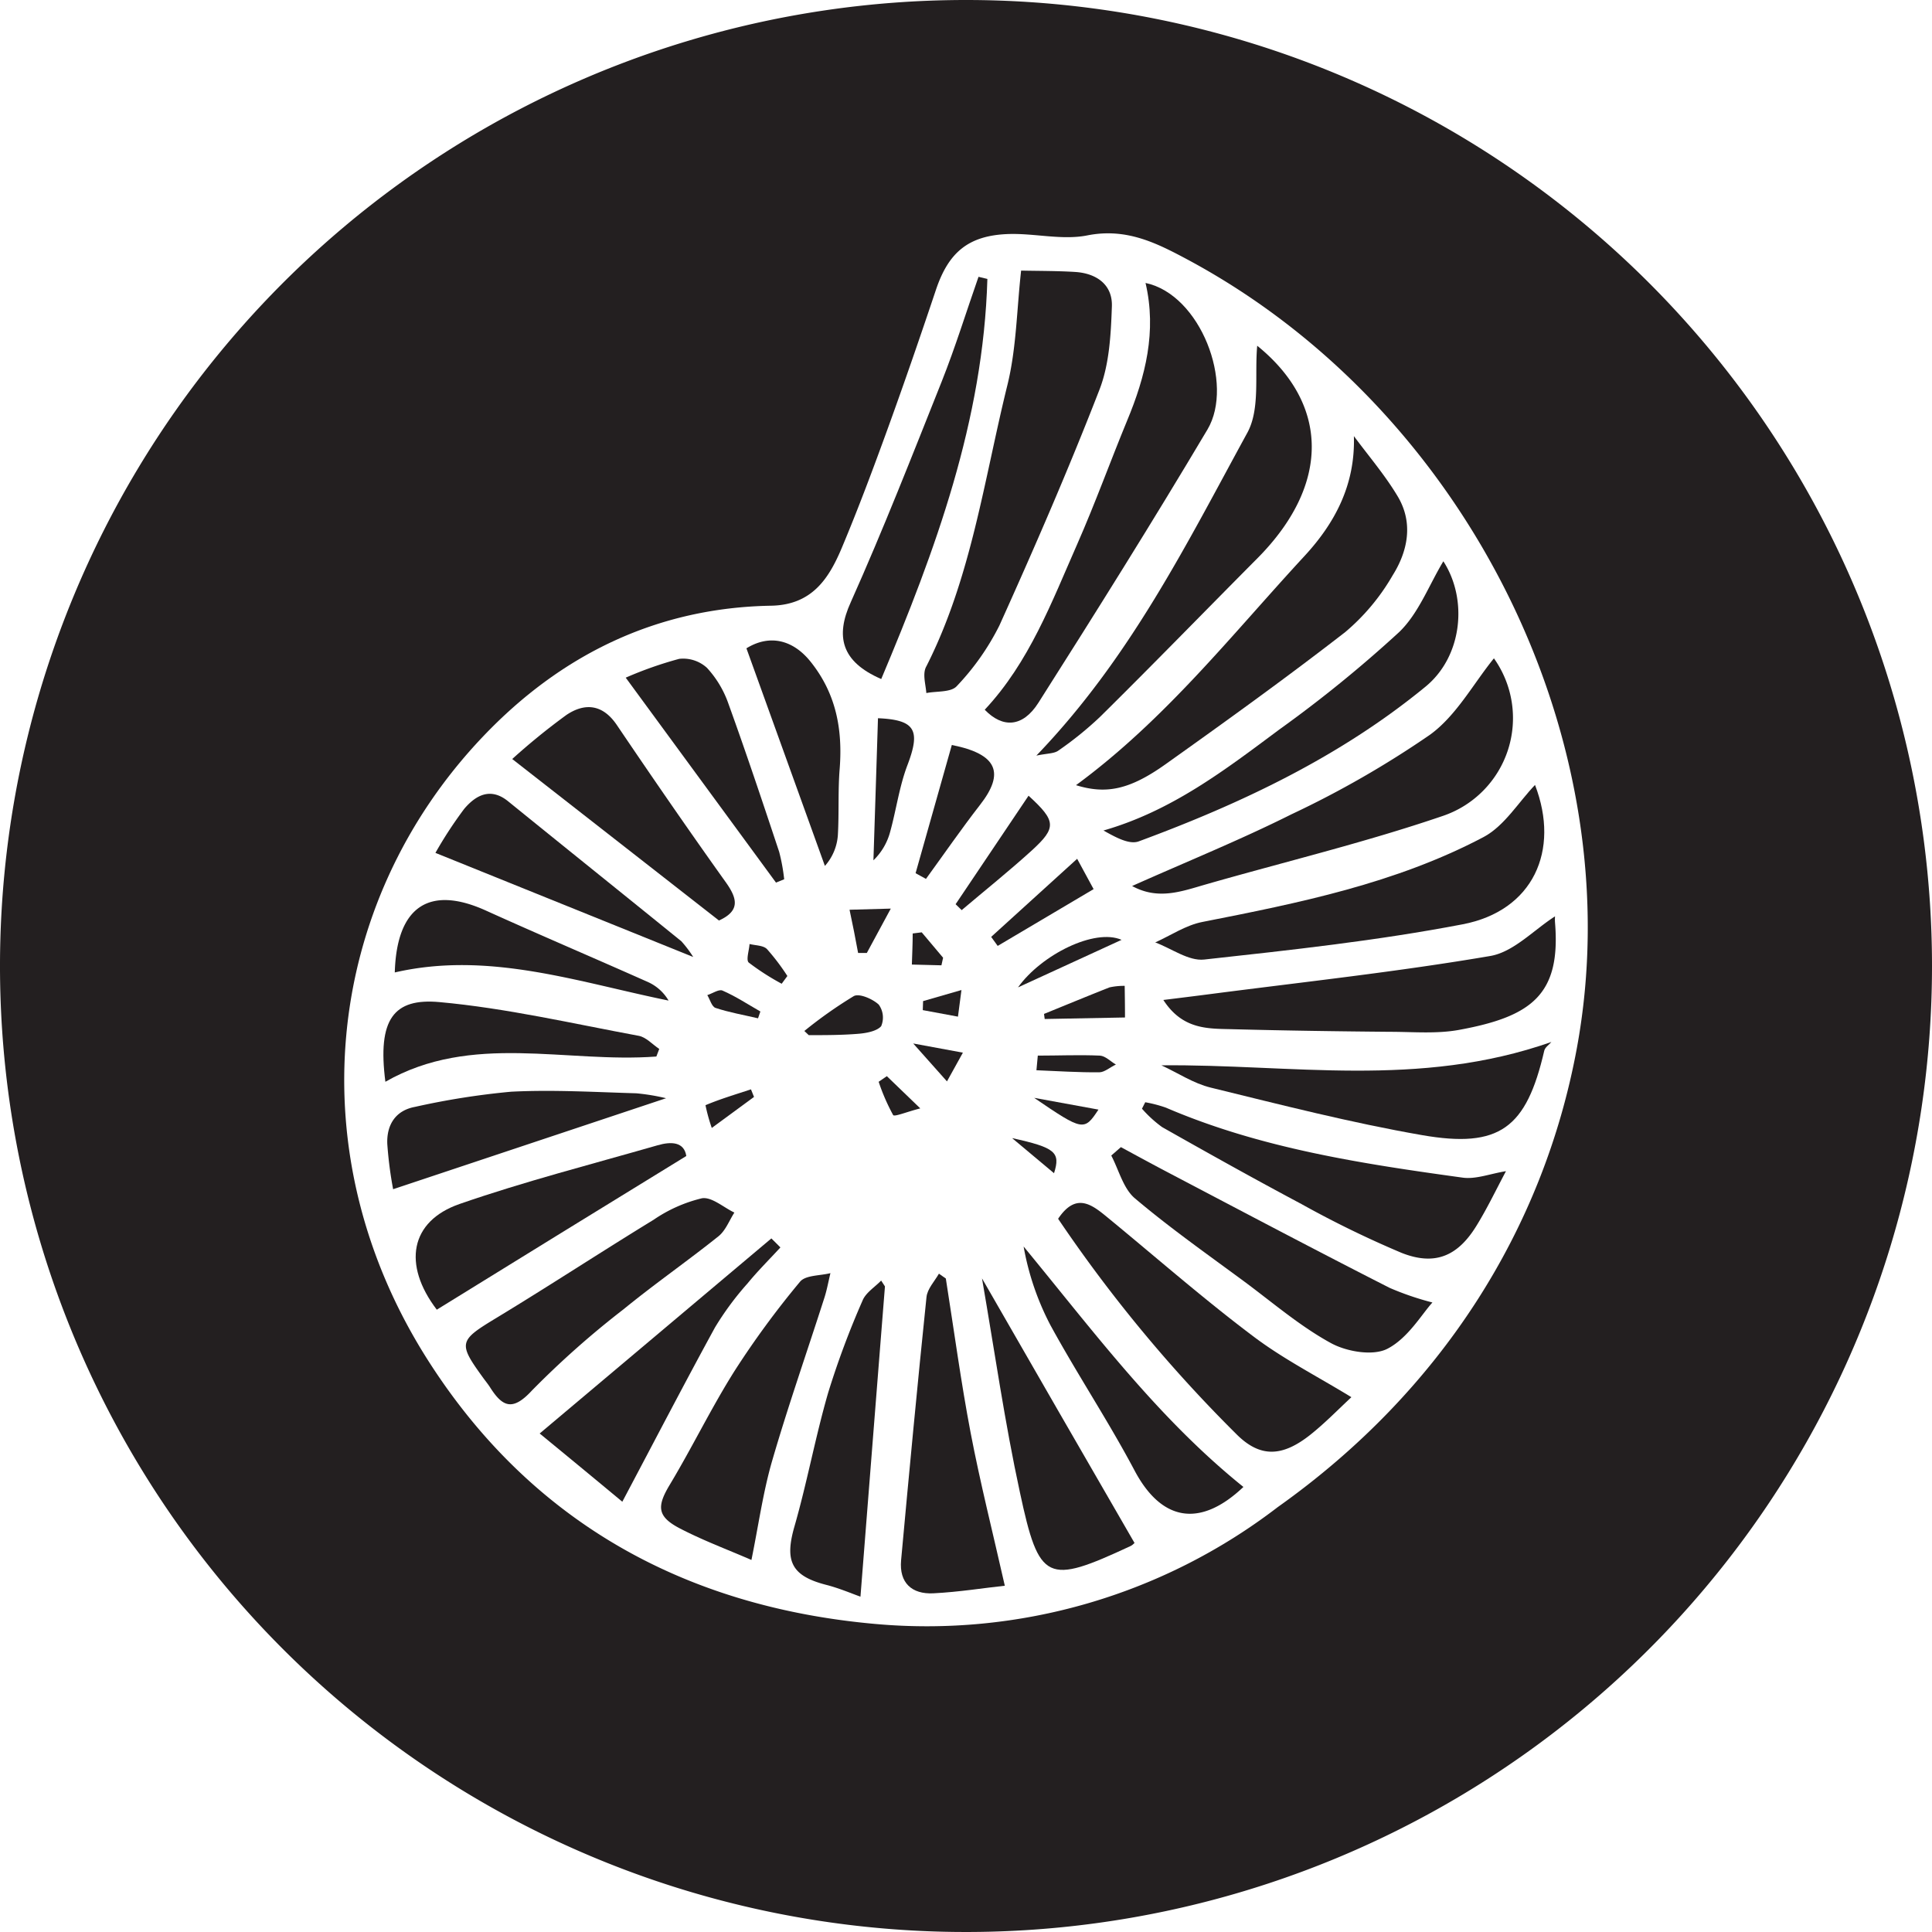 <svg id="Layer_1" data-name="Layer 1" xmlns="http://www.w3.org/2000/svg" viewBox="0 0 254.82 254.82"><defs><style>.cls-1{fill:#231f20;}</style></defs><title>fossil</title><path class="cls-1" d="M198.9,124.36c-3.37,7.65-6.33,15.57-12.2,21.84,2.36,2.44,5,2.35,7.08-.92,7.58-11.93,15.09-23.91,22.31-36.06,3.54-6-.92-17.78-8.18-19.31,1.49,6.39,0,12.33-2.43,18.16C203.25,113.48,201.26,119,198.9,124.36Z" transform="translate(-56.82 -52.59)"/><path class="cls-1" d="M173.05,142.15c7.16-17,13.46-34.1,14-52.77l-1.17-.28c-1.61,4.6-3.05,9.27-4.85,13.8-3.89,9.76-7.72,19.55-12,29.12C167,136.49,167.74,139.85,173.05,142.15Z" transform="translate(-56.82 -52.59)"/><path class="cls-1" d="M179,144c1.35-.27,3.23-.07,4-.9a33,33,0,0,0,5.63-8c4.63-10.26,9.12-20.59,13.19-31.08,1.32-3.38,1.52-7.3,1.65-11,.11-2.86-2-4.38-4.84-4.56-2.4-.15-4.82-.13-7.13-.18-.58,5.17-.62,10.28-1.81,15.1-3.08,12.48-4.76,25.4-10.68,37.08C178.45,141.42,178.91,142.82,179,144Z" transform="translate(-56.82 -52.59)"/><path class="cls-1" d="M192.48,157.54l-9.62,14.31.8.78c3.09-2.62,6.26-5.15,9.26-7.88C196.21,161.74,196.12,160.87,192.48,157.54Z" transform="translate(-56.82 -52.59)"/><path class="cls-1" d="M183.82,191.43l-6.55-1.21,4.45,5Z" transform="translate(-56.82 -52.59)"/><path class="cls-1" d="M163.49,189.12c2.18,0,4.37,0,6.55-.18,1-.08,2.41-.33,3-1a2.91,2.91,0,0,0-.32-2.85c-.81-.75-2.56-1.51-3.29-1.12a58.18,58.18,0,0,0-6.52,4.6Z" transform="translate(-56.82 -52.59)"/><path class="cls-1" d="M150.7,201.36l5.57-4.09-.4-1c-2,.66-4.06,1.27-6,2.09A23.5,23.5,0,0,0,150.7,201.36Z" transform="translate(-56.82 -52.59)"/><path class="cls-1" d="M160.67,181.32a28.77,28.77,0,0,0-2.69-3.55c-.49-.5-1.51-.47-2.3-.67-.05.84-.49,2.12-.1,2.45a32.44,32.44,0,0,0,4.34,2.79Z" transform="translate(-56.82 -52.59)"/><path class="cls-1" d="M178.53,185.82l4.64.86c.13-1,.27-2,.46-3.51l-5.06,1.46Z" transform="translate(-56.82 -52.59)"/><path class="cls-1" d="M160.25,168.56a25,25,0,0,0-.66-3.61c-2.17-6.53-4.35-13.06-6.69-19.53a13.57,13.57,0,0,0-2.83-4.74,4.65,4.65,0,0,0-3.67-1.19,50.15,50.15,0,0,0-7.05,2.48L159.17,169Z" transform="translate(-56.82 -52.59)"/><path class="cls-1" d="M157.11,186c-1.65-.94-3.25-2-5-2.76-.47-.21-1.31.38-2,.6.36.59.59,1.53,1.09,1.69,1.82.6,3.73.93,5.6,1.37Z" transform="translate(-56.82 -52.59)"/><path class="cls-1" d="M167.33,162.74c.17-2.92,0-5.85.24-8.76.4-5.2-.47-9.92-3.85-14.13-2.32-2.89-5.41-3.63-8.45-1.75l10.35,28.7A6.81,6.81,0,0,0,167.33,162.74Z" transform="translate(-56.82 -52.59)"/><path class="cls-1" d="M191.09,182.82l13.66-6.27C201.22,175,194.18,178.49,191.09,182.82Z" transform="translate(-56.82 -52.59)"/><path class="cls-1" d="M205.16,182.62a8.8,8.8,0,0,0-2,.2c-2.89,1.14-5.76,2.33-8.64,3.5l.09.67,10.59-.2C205.2,185.25,205.18,184,205.16,182.62Z" transform="translate(-56.82 -52.59)"/><path class="cls-1" d="M204,193c-.7-.41-1.39-1.14-2.11-1.18-2.72-.12-5.46,0-8.19,0l-.18,1.93c2.77.11,5.55.3,8.32.27C202.53,194,203.25,193.34,204,193Z" transform="translate(-56.82 -52.59)"/><path class="cls-1" d="M195.84,207.33c.88-2.77.18-3.37-5.53-4.63Z" transform="translate(-56.82 -52.59)"/><path class="cls-1" d="M201.7,198.94l-8.48-1.55C199.65,201.77,199.82,201.8,201.7,198.94Z" transform="translate(-56.82 -52.59)"/><path class="cls-1" d="M196.44,151.57a45.46,45.46,0,0,0,5.46-4.42c7-6.91,13.82-13.94,20.74-20.9,9.64-9.69,9.54-20.32,0-28.06-.36,3.84.41,8.33-1.3,11.47-8,14.63-15.43,29.7-27.83,42.59C195,151.94,195.87,152,196.44,151.57Z" transform="translate(-56.82 -52.59)"/><path class="cls-1" d="M152.58,169c-4.9-6.86-9.68-13.8-14.4-20.78-1.87-2.77-4.23-2.95-6.64-1.34a87.1,87.1,0,0,0-7.16,5.82L151.65,174C154.41,172.74,154.12,171.17,152.58,169Z" transform="translate(-56.82 -52.59)"/><path class="cls-1" d="M181.21,178.91l-2.82-3.35-1.19.15c0,1.37-.07,2.73-.11,4.1l3.9.1C181.06,179.58,181.13,179.24,181.21,178.91Z" transform="translate(-56.82 -52.59)"/><path class="cls-1" d="M170,178.28h1.15l3.16-5.85-5.44.15Q169.48,175.43,170,178.28Z" transform="translate(-56.82 -52.59)"/><path class="cls-1" d="M172.62,147.32c-.2,6.41-.4,12.57-.6,18.74a8.1,8.1,0,0,0,2.21-3.77c.81-2.93,1.21-6,2.29-8.82C178.26,148.89,177.54,147.53,172.62,147.32Z" transform="translate(-56.82 -52.59)"/><path class="cls-1" d="M186.08,158.75c3.28-4.2,2.32-6.7-3.72-7.9-1.59,5.61-3.18,11.26-4.78,16.91l1.37.75C181.32,165.25,183.61,161.93,186.08,158.75Z" transform="translate(-56.82 -52.59)"/><path class="cls-1" d="M187.55,176.16l.86,1.19,12.65-7.49-2.17-4Z" transform="translate(-56.82 -52.59)"/><path class="cls-1" d="M191.83,217a35.71,35.71,0,0,0,3.55,10.4c3.53,6.46,7.62,12.61,11.07,19.12,3.52,6.66,8.59,7.67,14.37,2.19C209.48,239.59,201,228.12,191.83,217Z" transform="translate(-56.82 -52.59)"/><path class="cls-1" d="M249.71,207.91c-13.33-1.84-26.62-3.86-39.12-9.23a17.52,17.52,0,0,0-2.72-.71l-.43.85a16,16,0,0,0,2.66,2.43c6.09,3.45,12.2,6.86,18.38,10.15a135.3,135.3,0,0,0,13.21,6.44c4.38,1.73,7.39.44,9.85-3.55,1.41-2.27,2.56-4.7,3.91-7.23C253.32,207.41,251.45,208.16,249.71,207.91Z" transform="translate(-56.82 -52.59)"/><path class="cls-1" d="M253.37,178.68c-12.18,2.08-24.48,3.41-36.74,5-2,.26-3.93.5-6.37.8,2.59,4,6,3.77,9.2,3.86,6.91.18,13.82.28,20.72.34,3,0,6.16.29,9.11-.26,9.52-1.75,13.41-4.64,12.63-14.13a5.39,5.39,0,0,1,0-.84C259.12,175.24,256.45,178.16,253.37,178.68Z" transform="translate(-56.82 -52.59)"/><path class="cls-1" d="M210,193.1c2.17,1,4.24,2.39,6.51,2.94,9.24,2.26,18.47,4.63,27.83,6.26,10.3,1.8,13.8-.93,16.16-11.13.1-.44.63-.78.94-1.15C243.94,196.17,227.06,192.93,210,193.1Z" transform="translate(-56.82 -52.59)"/><path class="cls-1" d="M146.69,176.74c-7.61-6.17-15.25-12.3-22.86-18.47-2.36-1.91-4.31-.73-5.78,1a53.78,53.78,0,0,0-3.8,5.81l34,13.73A14.89,14.89,0,0,0,146.69,176.74Z" transform="translate(-56.82 -52.59)"/><path class="cls-1" d="M203.11,213.34c-2.13-1.75-4.28-3.66-6.73,0a189,189,0,0,0,23.49,28.38c3.16,3.19,6.09,3,9.72.15,1.92-1.52,3.64-3.29,5.47-5-4.55-2.78-9.05-5.07-13-8.07C215.55,223.9,209.41,218.52,203.11,213.34Z" transform="translate(-56.82 -52.59)"/><path class="cls-1" d="M228.89,125.91c-9.58,10.36-18.34,21.56-30.15,30.24,3.92,1.21,7,.64,11.72-2.7,8-5.69,16-11.45,23.8-17.5a28.17,28.17,0,0,0,6.24-7.47c2-3.18,2.75-6.89.7-10.37-1.68-2.83-3.86-5.37-5.81-8C235.59,116.6,232.83,121.64,228.89,125.91Z" transform="translate(-56.82 -52.59)"/><path class="cls-1" d="M184.23,52.59A127.41,127.41,0,1,0,311.64,180,127.41,127.41,0,0,0,184.23,52.59Zm80.56,138.29c-4.4,23.79-17.83,45.15-39.43,60.48a76,76,0,0,1-53.21,15.41c-24.84-2.24-45-13.3-58.57-34.28C95.77,205,99.52,171.8,120.52,149.74c10.25-10.78,22.91-17,38-17.26,5.39-.1,7.62-3.56,9.34-7.66,2.18-5.19,4.15-10.47,6.07-15.76,2.2-6.07,4.3-12.17,6.35-18.29,1.65-4.88,4.25-7.11,9.47-7.31,3.51-.13,7.17.85,10.52.17,5.12-1,9.08,1,13.19,3.2C250.5,106.7,272.21,150.74,264.79,190.88Z" transform="translate(-56.82 -52.59)"/><path class="cls-1" d="M186.34,221.2c1.67,9.64,3,19,5,28.22,2.54,11.86,3.57,12.21,14.56,7.1.4-.18.69-.58.54-.45C199.73,244.48,193.18,233.09,186.34,221.2Z" transform="translate(-56.82 -52.59)"/><path class="cls-1" d="M252.48,163c-11.58,6.11-24.33,8.69-37.07,11.19-2.17.42-4.16,1.77-6.22,2.7,2.15.8,4.4,2.48,6.44,2.26,11.41-1.25,22.85-2.49,34.11-4.65,9.29-1.78,12.87-9.73,9.54-18.38C257.1,158.39,255.24,161.54,252.48,163Z" transform="translate(-56.82 -52.59)"/><path class="cls-1" d="M245.41,149.51A128.93,128.93,0,0,1,227.14,160c-6.75,3.38-13.77,6.22-21,9.45,3.43,1.88,6.52.71,9.65-.19,10.45-3,21.05-5.54,31.32-9.05a13.62,13.62,0,0,0,6.75-20.79C251.15,142.76,248.89,147,245.41,149.51Z" transform="translate(-56.82 -52.59)"/><path class="cls-1" d="M225.54,148.82c-7.09,5.28-14.15,10.72-23.18,13.31,1.5.83,3.37,1.91,4.66,1.43,13.53-5,26.54-11.15,37.79-20.38,4.91-4,5.63-11.55,2.38-16.56-1.92,3.19-3.28,6.9-5.84,9.35A168.53,168.53,0,0,1,225.54,148.82Z" transform="translate(-56.82 -52.59)"/><path class="cls-1" d="M211.22,207.41c-2.2-1.15-4.38-2.34-6.56-3.52L203.39,205c1,1.91,1.58,4.33,3.1,5.63,4.62,3.91,9.6,7.41,14.46,11,3.75,2.78,7.34,5.88,11.4,8.1,2.09,1.15,5.6,1.74,7.49.74,2.7-1.41,4.49-4.53,5.91-6.09a37.8,37.8,0,0,1-5.65-1.93C230.44,217.54,220.84,212.46,211.22,207.41Z" transform="translate(-56.82 -52.59)"/><path class="cls-1" d="M143.54,203.65c-8.73,2.51-17.55,4.77-26.11,7.74-6.53,2.27-7.53,8-3,13.94,11-6.81,21.85-13.47,32.91-20.27C147.05,203.19,145.36,203.12,143.54,203.65Z" transform="translate(-56.82 -52.59)"/><path class="cls-1" d="M140.74,196.79c-5.5-.16-11-.49-16.5-.21a100,100,0,0,0-12.68,2c-2.6.48-3.75,2.4-3.66,4.86a52.27,52.27,0,0,0,.77,6l36-12A27.53,27.53,0,0,0,140.74,196.79Z" transform="translate(-56.82 -52.59)"/><path class="cls-1" d="M145,184.56a6,6,0,0,0-2.62-2.4c-7.15-3.19-14.36-6.25-21.49-9.48-7.42-3.35-11.75-.57-12,8.17C121.28,178,133,182.11,145,184.56Z" transform="translate(-56.82 -52.59)"/><path class="cls-1" d="M181.57,221.22l-.91-.64c-.57,1-1.53,2-1.64,3.09-1.2,11.56-2.29,23.13-3.35,34.71-.27,3,1.43,4.49,4.23,4.36,3.43-.17,6.84-.73,9.45-1-1.6-7.08-3.25-13.59-4.51-20.18S182.64,228,181.57,221.22Z" transform="translate(-56.82 -52.59)"/><path class="cls-1" d="M143.39,191.94l.38-1c-.9-.6-1.73-1.55-2.7-1.73-8.75-1.62-17.47-3.65-26.3-4.45-6-.54-8.19,2.22-7.12,10.51C119.06,188.75,131.45,192.84,143.39,191.94Z" transform="translate(-56.82 -52.59)"/><path class="cls-1" d="M139.07,225.27c4.07-3.33,8.41-6.34,12.51-9.62.94-.75,1.42-2.07,2.1-3.13-1.44-.68-3-2.11-4.3-1.88a19.18,19.18,0,0,0-6.35,2.83c-6.9,4.22-13.67,8.66-20.58,12.85-5.14,3.11-5.29,3.34-1.83,8.1.28.38.58.75.83,1.14,1.66,2.63,3,3.17,5.53.43A118.69,118.69,0,0,1,139.07,225.27Z" transform="translate(-56.82 -52.59)"/><path class="cls-1" d="M155.43,221.85c1.35-1.65,2.88-3.16,4.32-4.73-.39-.4-.79-.79-1.19-1.19L128,241.66c3.86,3.17,7.05,5.8,10.9,9,4.33-8.17,8.19-15.61,12.23-23A39.19,39.19,0,0,1,155.43,221.85Z" transform="translate(-56.82 -52.59)"/><path class="cls-1" d="M170.58,224.14a112.87,112.87,0,0,0-4.53,12.14c-1.69,5.84-2.78,11.85-4.46,17.69-1.29,4.51-.39,6.46,4.15,7.64,1.81.46,3.53,1.21,4.57,1.57,1.14-14.47,2.18-27.7,3.23-40.92l-.5-.77C172.2,222.36,171,223.09,170.58,224.14Z" transform="translate(-56.82 -52.59)"/><path class="cls-1" d="M173.79,194.53l-1.08.74a27,27,0,0,0,1.91,4.39c.17.26,1.81-.43,3.58-.88Z" transform="translate(-56.82 -52.59)"/><path class="cls-1" d="M166.35,220.51c-1.36.35-3.26.25-4,1.12a117.15,117.15,0,0,0-8.66,11.8c-3.05,4.84-5.54,10-8.49,14.92-1.76,2.91-1.76,4.25,1.33,5.85s6.16,2.73,9.4,4.14c.94-4.61,1.53-8.93,2.73-13.07,2.08-7.16,4.55-14.21,6.83-21.32C165.87,222.83,166.07,221.66,166.35,220.51Z" transform="translate(-56.82 -52.59)"/></svg>